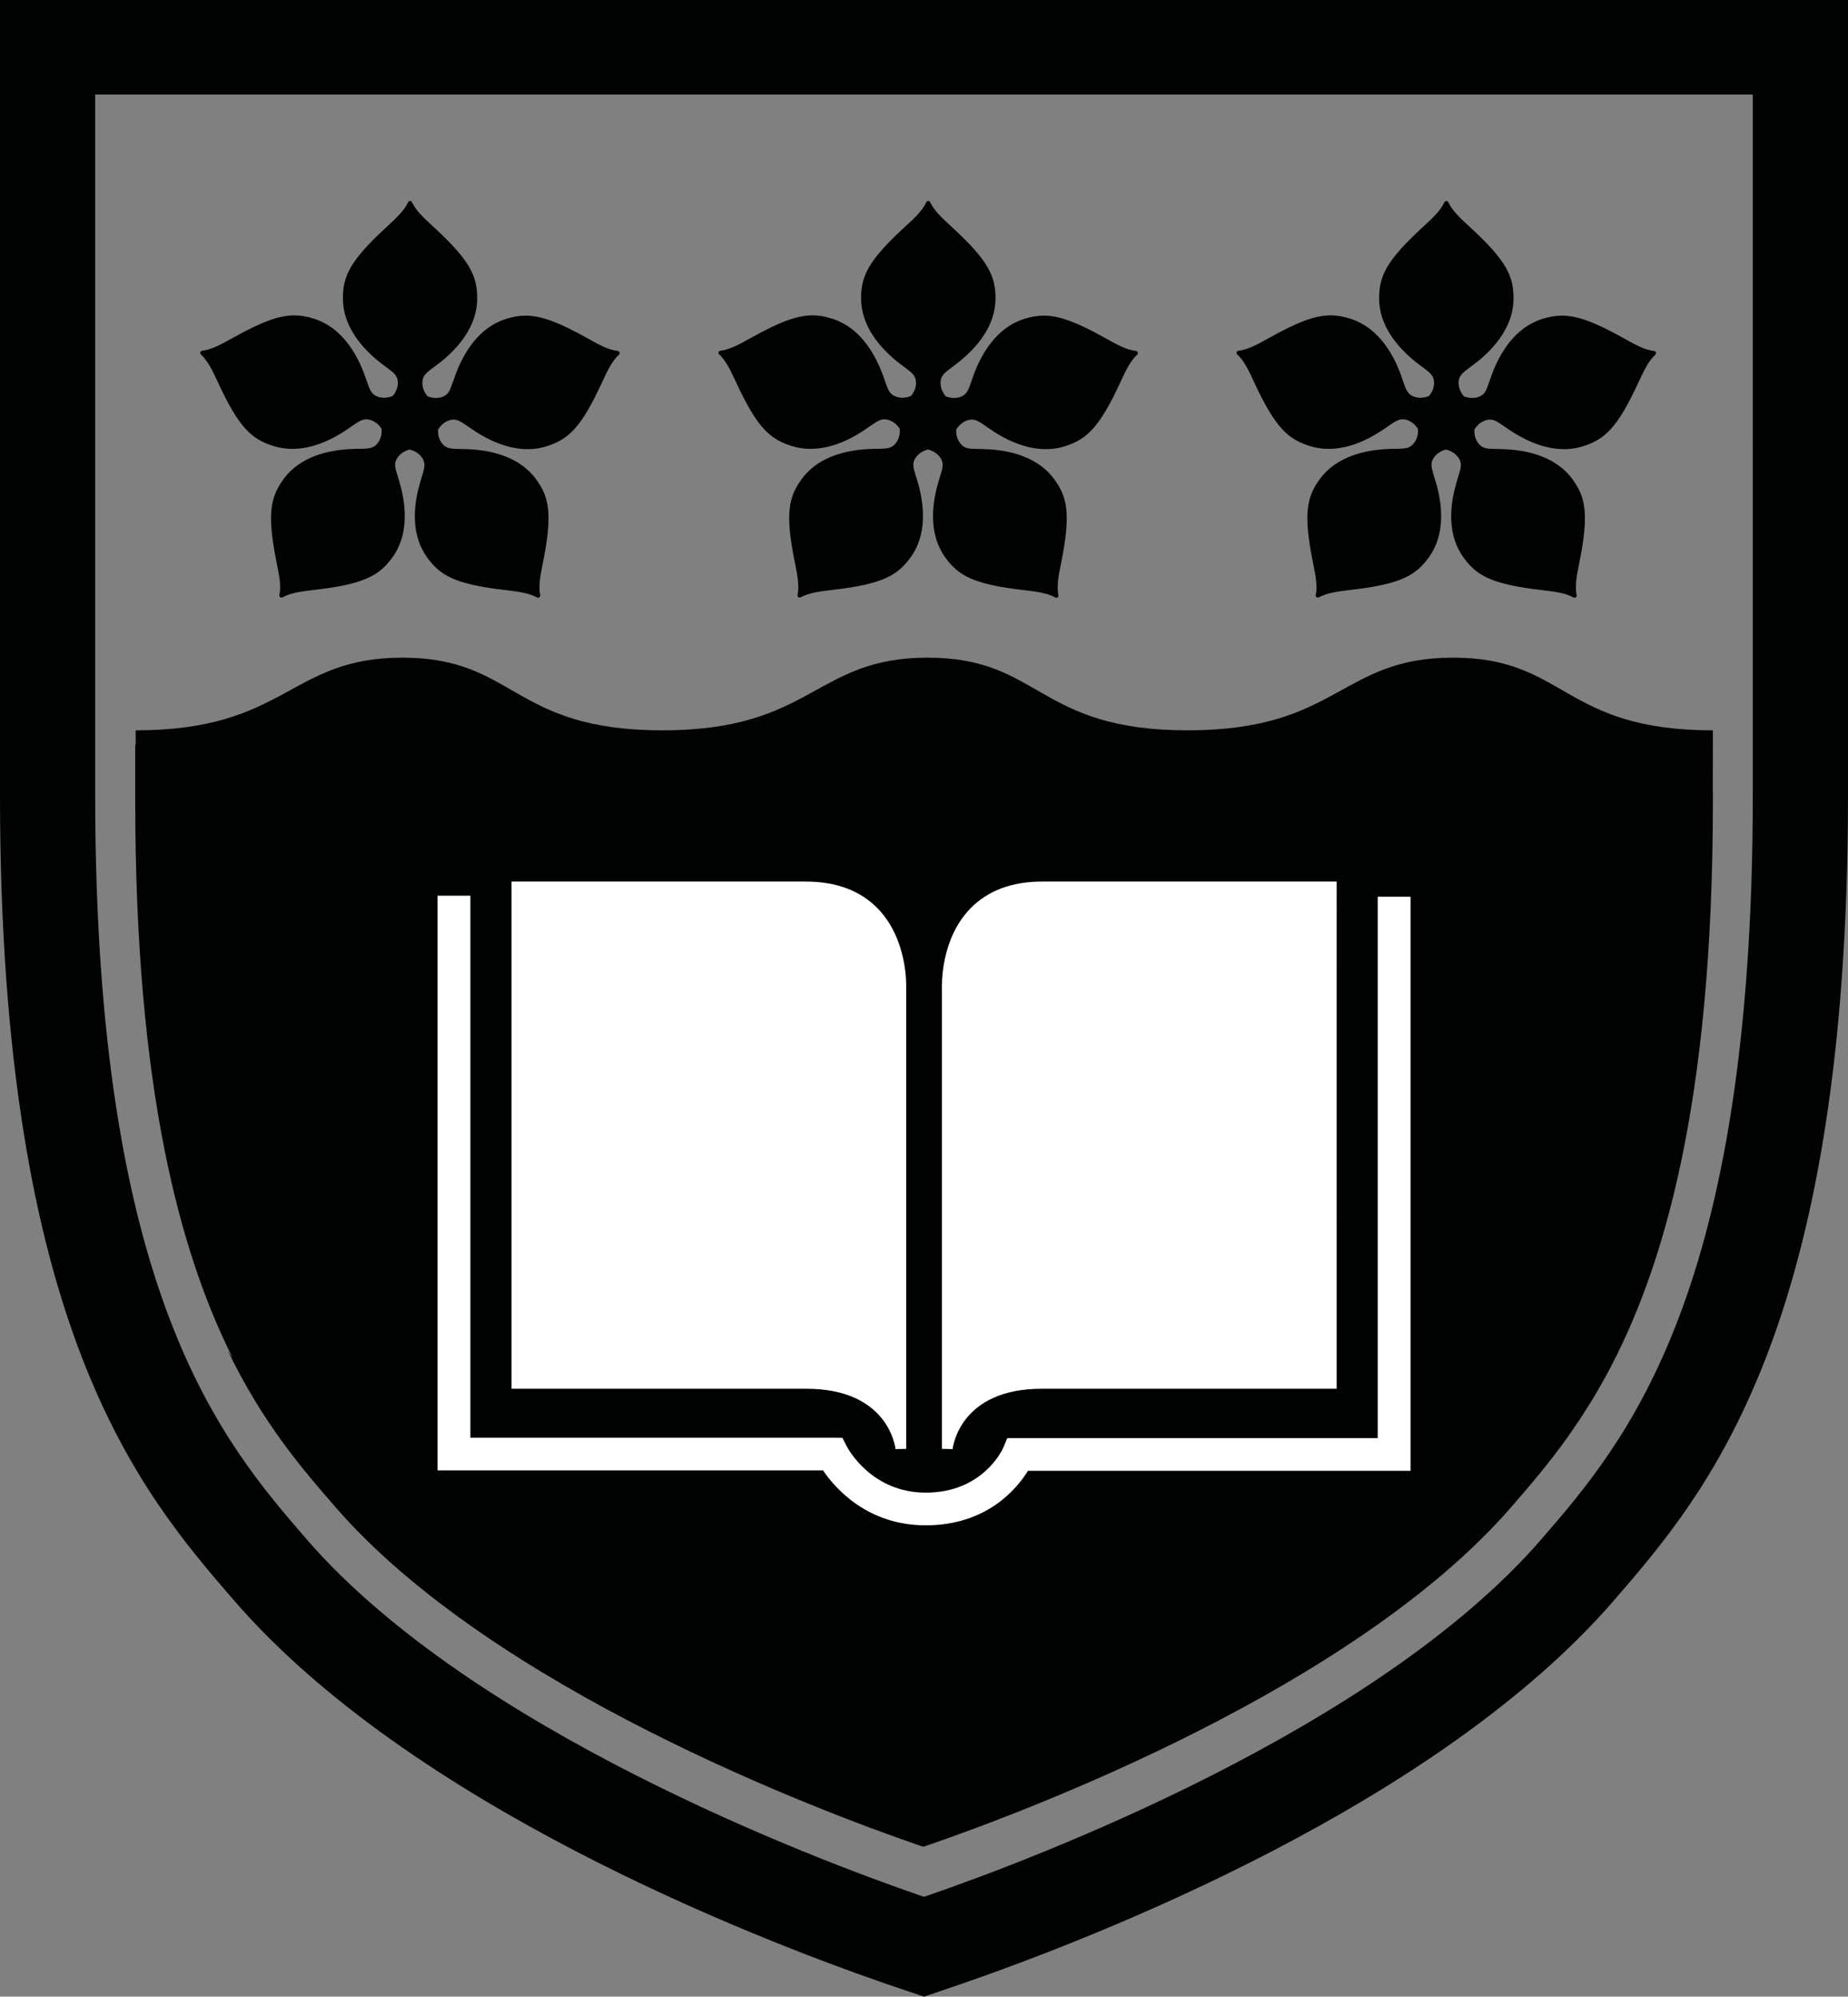 <?xml version="1.0" encoding="utf-8"?>
<!-- Generator: Adobe Illustrator 17.0.0, SVG Export Plug-In . SVG Version: 6.00 Build 0)  -->
<!DOCTYPE svg PUBLIC "-//W3C//DTD SVG 1.1//EN" "http://www.w3.org/Graphics/SVG/1.1/DTD/svg11.dtd">
<svg version="1.1"
	 id="Layer_1" inkscape:version="0.91 r13725" sodipodi:docname="uow_crest-mono.svg" xmlns:svg="http://www.w3.org/2000/svg" xmlns:cc="http://creativecommons.org/ns#" xmlns:rdf="http://www.w3.org/1999/02/22-rdf-syntax-ns#" xmlns:inkscape="http://www.inkscape.org/namespaces/inkscape" xmlns:sodipodi="http://sodipodi.sourceforge.net/DTD/sodipodi-0.dtd" xmlns:dc="http://purl.org/dc/elements/1.1/"
	 xmlns="http://www.w3.org/2000/svg" xmlns:xlink="http://www.w3.org/1999/xlink" x="0px" y="0px" width="129.866px"
	 height="140.283px" viewBox="0 0 129.866 140.283" enable-background="new 0 0 129.866 140.283" xml:space="preserve">
<rect x="0" y="0" width="129.866" height="140.283" fill="#808080" stroke="none"/>
<path id="path5" fill="#010202" d="M129.866,0v55.866c0,37.567-9.91,49.025-16.472,56.606
	c-12.364,14.268-36.157,23.571-45.843,26.921l-2.613,0.89l-2.662-0.898c-9.654-3.342-33.439-12.64-45.812-26.919
	C9.901,104.884,0,93.427,0,55.865V0H129.866z M6.689,55.866c0,35.096,8.935,45.434,14.849,52.272
	c11.621,13.413,35.797,22.506,42.934,24.972l0.456,0.158l0.464-0.158c7.129-2.466,31.306-11.556,42.934-24.972
	c5.914-6.839,14.849-17.171,14.849-52.272V6.642H6.689V55.866z"/>
<path id="path7" fill="#010202" d="M120.371,52.098v-0.785c-10.607,0-10.286-5.107-18.263-5.107c-7.96,0-8.024,5.107-18.645,5.107
	c-10.614,0-10.286-5.107-18.278-5.107c-7.961,0-8.04,5.107-18.638,5.107c-10.613,0-10.286-5.107-18.27-5.107
	c-7.968,0-8.112,5.107-18.743,5.107v0.785v0.223H9.503v3.943c0,20.208,3.133,31.753,6.858,39.163
	c-0.12-0.189-0.248-0.366-0.367-0.56c2.486,5.148,5.266,8.362,7.577,11.018c11.061,12.74,34.079,21.375,40.879,23.719l0.433,0.146
	l0.439-0.146c6.793-2.344,29.811-10.976,40.88-23.719c1.231-1.416,2.598-3.002,3.98-4.938c0.119-0.178,0.249-0.361,0.375-0.543
	c0.176-0.262,0.359-0.528,0.543-0.801c0.209-0.33,0.426-0.665,0.64-1.012c0.063-0.099,0.12-0.19,0.184-0.29
	c0.296-0.489,0.583-1,0.879-1.534c0.025-0.042,0.048-0.086,0.072-0.13c3.996-7.346,7.497-19.025,7.497-40.373v-0.657h-0.009
	L120.371,52.098z"/>
<path id="path9" fill="#FFFFFF" d="M61.699,63.845c-1.223-1.264-2.924-1.906-5.059-1.906H35.949v35.634h20.723
	c5.715,0,6.243,4.049,6.258,4.239l0.752-0.017V69.418C63.681,69.296,63.81,66.041,61.699,63.845"/>
<path id="path11" fill="#FFFFFF" d="M93.933,61.938h-20.7c-2.134,0-3.836,0.643-5.058,1.907c-2.111,2.193-1.983,5.452-1.983,5.589
	v32.362l0.751,0.016c0.024-0.19,0.544-4.239,6.258-4.239h20.731L93.933,61.938L93.933,61.938z"/>
<path id="path13" fill="#FFFFFF" d="M99.128,63.002h-2.311v38.039h-26.03l-0.296,0.704c-0.055,0.118-1.431,3.127-5.435,3.127
	c-3.82,0-5.467-3.1-5.539-3.232l-0.32-0.622l-0.712-0.007H33.056V62.93h-2.31v40.379h27.093c0.839,1.242,3.101,3.858,7.217,3.858
	c4.276,0,6.394-2.554,7.184-3.83h26.887L99.128,63.002L99.128,63.002z"/>
<path id="path17" fill="#010202" d="M115.127,26.892c-1.486,3.226-2.389,3.98-3.86,4.456c-1.486,0.481-3.204,0.13-4.986-1.007
	c-0.208-0.132-0.384-0.254-0.536-0.359l-0.041-0.028c-0.551-0.388-0.838-0.573-1.294-0.425c-0.328,0.106-0.599,0.329-0.799,0.648
	c-0.017,0.361,0.072,0.69,0.264,0.949c0.296,0.403,0.623,0.408,1.302,0.419c0.193,0.003,0.423,0.008,0.687,0.022
	c1.479,0.079,3.477,0.512,4.635,2.097c0.904,1.244,1.192,2.384,0.488,5.86c-0.2,1.001-0.32,1.653-0.191,2.304
	c0.008,0.055-0.016,0.111-0.064,0.141c-0.024,0.022-0.056,0.029-0.081,0.029c-0.032,0-0.055-0.003-0.071-0.018
	c-0.576-0.312-1.247-0.406-2.263-0.524c-3.548-0.414-4.556-1.033-5.459-2.271c-1.167-1.591-0.959-3.613-0.575-5.031
	c0.064-0.245,0.128-0.457,0.192-0.659c0.192-0.615,0.295-0.957,0-1.358c-0.201-0.272-0.496-0.464-0.864-0.552
	c-0.352,0.094-0.639,0.281-0.831,0.539c-0.296,0.405-0.192,0.723,0.008,1.385c0.064,0.183,0.119,0.391,0.191,0.636
	c0.376,1.417,0.583,3.439-0.575,5.024c-0.912,1.24-1.918,1.867-5.459,2.275c-1.023,0.12-1.687,0.214-2.263,0.524
	c-0.023,0.012-0.048,0.018-0.071,0.018c-0.081-0.008-0.16-0.064-0.16-0.146c0-0.024,0.008-0.049,0.024-0.069
	c0.103-0.634-0.009-1.278-0.209-2.256c-0.702-3.48-0.415-4.621,0.489-5.863c1.167-1.589,3.165-2.016,4.635-2.097
	c0.264-0.015,0.488-0.018,0.695-0.022c0.671-0.011,1.006-0.018,1.294-0.42c0.201-0.269,0.296-0.612,0.265-0.983
	c-0.192-0.304-0.465-0.515-0.768-0.619c-0.456-0.146-0.735,0.024-1.303,0.418c-0.168,0.115-0.351,0.25-0.576,0.389
	c-1.262,0.811-2.477,1.219-3.629,1.219c-0.472,0-0.926-0.07-1.358-0.209c-1.471-0.477-2.374-1.231-3.868-4.454
	c-0.424-0.93-0.719-1.524-1.199-1.977c-0.041-0.041-0.056-0.099-0.041-0.151c0.016-0.055,0.065-0.092,0.128-0.099
	c0.655-0.086,1.238-0.395,2.141-0.897c2.047-1.145,3.261-1.592,4.349-1.592c0.44,0,0.887,0.077,1.406,0.245
	c1.879,0.607,2.91,2.364,3.445,3.729c0.088,0.245,0.169,0.457,0.224,0.646c0.225,0.63,0.328,0.947,0.808,1.102
	c0.319,0.106,0.679,0.084,1.022-0.06c0.232-0.283,0.352-0.599,0.352-0.921c0-0.5-0.264-0.698-0.8-1.098l-0.048-0.034
	c-0.151-0.112-0.319-0.237-0.504-0.386c-1.142-0.928-2.509-2.444-2.509-4.406c0-1.528,0.447-2.617,3.077-5.025
	c0.752-0.693,1.231-1.154,1.519-1.746c0.024-0.053,0.072-0.085,0.127-0.085c0.056,0,0.112,0.032,0.135,0.085
	c0.289,0.592,0.76,1.054,1.519,1.746c2.629,2.405,3.069,3.495,3.069,5.025c0,1.961-1.358,3.48-2.501,4.406
	c-0.209,0.159-0.383,0.295-0.552,0.418c-0.536,0.4-0.808,0.601-0.808,1.101c0,0.34,0.136,0.667,0.376,0.949
	c0.343,0.129,0.687,0.147,0.991,0.051c0.48-0.154,0.583-0.471,0.799-1.105l0.024-0.074c0.064-0.171,0.128-0.356,0.208-0.573
	c0.536-1.365,1.566-3.122,3.446-3.728c0.511-0.163,0.966-0.242,1.414-0.242c1.08,0,2.303,0.444,4.348,1.588
	c0.888,0.504,1.479,0.815,2.134,0.896c0.064,0.008,0.112,0.048,0.128,0.103c0.015,0.055,0,0.114-0.04,0.151
	C115.847,25.37,115.56,25.964,115.127,26.892"/>
<path id="path19" fill="#010202" d="M78.715,26.892c-1.486,3.226-2.397,3.98-3.86,4.456c-1.486,0.482-3.205,0.132-4.995-1.007
	c-0.216-0.143-0.399-0.27-0.575-0.392c-0.552-0.383-0.831-0.568-1.295-0.42c-0.32,0.106-0.591,0.329-0.791,0.648
	c-0.024,0.361,0.073,0.69,0.264,0.949c0.288,0.403,0.623,0.408,1.294,0.419c0.2,0.003,0.432,0.008,0.695,0.022
	c1.471,0.079,3.469,0.512,4.628,2.097c0.911,1.244,1.19,2.384,0.496,5.86c-0.208,1.002-0.32,1.658-0.2,2.304
	c0.016,0.055-0.008,0.111-0.056,0.141c-0.032,0.022-0.056,0.029-0.087,0.029c-0.026,0-0.049-0.003-0.073-0.018
	c-0.575-0.312-1.239-0.406-2.261-0.524c-3.549-0.414-4.549-1.033-5.459-2.271c-1.16-1.591-0.952-3.613-0.576-5.031
	c0.064-0.234,0.128-0.436,0.176-0.615l0.016-0.045c0.2-0.637,0.296-0.959,0.008-1.358c-0.2-0.272-0.495-0.464-0.863-0.552
	c-0.351,0.094-0.639,0.281-0.83,0.539c-0.297,0.405-0.193,0.724,0,1.362l0.023,0.047c0.049,0.178,0.112,0.379,0.176,0.612
	c0.368,1.417,0.576,3.441-0.583,5.024c-0.91,1.24-1.91,1.867-5.451,2.275c-1.031,0.12-1.694,0.214-2.27,0.524
	c-0.024,0.012-0.047,0.018-0.072,0.018c-0.088-0.008-0.152-0.064-0.152-0.146c0-0.024,0.009-0.049,0.015-0.069
	c0.112-0.636-0.006-1.278-0.199-2.256c-0.711-3.48-0.423-4.621,0.488-5.863c1.159-1.589,3.157-2.016,4.636-2.097
	c0.263-0.015,0.487-0.018,0.686-0.022c0.671-0.011,1.007-0.018,1.304-0.42c0.2-0.269,0.287-0.61,0.263-0.983
	c-0.2-0.304-0.464-0.518-0.775-0.617c-0.456-0.148-0.728,0.022-1.303,0.416c-0.16,0.115-0.351,0.25-0.567,0.389
	c-1.262,0.811-2.486,1.219-3.628,1.219c-0.472,0-0.927-0.07-1.359-0.209c-1.471-0.477-2.381-1.232-3.868-4.454
	c-0.432-0.927-0.719-1.524-1.199-1.977c-0.047-0.041-0.056-0.099-0.04-0.151c0.016-0.055,0.064-0.092,0.12-0.099
	c0.655-0.086,1.239-0.395,2.142-0.897c2.046-1.145,3.268-1.592,4.348-1.592c0.448,0,0.895,0.077,1.407,0.245
	c1.886,0.607,2.908,2.364,3.445,3.729c0.08,0.199,0.143,0.377,0.2,0.537l0.032,0.11c0.224,0.628,0.328,0.948,0.807,1.101
	c0.319,0.106,0.671,0.084,1.023-0.06c0.233-0.283,0.353-0.599,0.353-0.921c0-0.501-0.289-0.712-0.808-1.098l-0.088-0.064
	c-0.135-0.105-0.288-0.221-0.463-0.356c-1.134-0.928-2.501-2.447-2.501-4.406c0-1.529,0.439-2.617,3.068-5.025
	c0.76-0.689,1.231-1.152,1.518-1.746c0.024-0.053,0.08-0.085,0.136-0.085s0.104,0.034,0.128,0.085
	c0.287,0.592,0.768,1.054,1.526,1.746c2.621,2.405,3.069,3.495,3.069,5.025c0,1.961-1.367,3.48-2.511,4.406
	c-0.167,0.135-0.319,0.251-0.455,0.353l-0.088,0.065c-0.536,0.4-0.807,0.601-0.807,1.101c0,0.34,0.128,0.667,0.367,0.949
	c0.344,0.129,0.687,0.147,0.999,0.051c0.473-0.155,0.591-0.493,0.799-1.105c0.064-0.186,0.136-0.4,0.232-0.647
	c0.536-1.365,1.566-3.122,3.437-3.728c0.512-0.163,0.967-0.242,1.415-0.242c1.079,0,2.302,0.444,4.348,1.59
	c0.895,0.501,1.479,0.812,2.142,0.893c0.057,0.008,0.104,0.048,0.121,0.103c0.015,0.055,0,0.114-0.041,0.153
	C79.434,25.367,79.147,25.962,78.715,26.892"/>
<path id="path21" fill="#010202" d="M42.295,26.892c-1.486,3.226-2.389,3.98-3.86,4.456c-1.486,0.482-3.205,0.13-4.987-1.007
	c-0.216-0.143-0.407-0.27-0.575-0.388c-0.552-0.387-0.84-0.57-1.294-0.424c-0.328,0.106-0.599,0.329-0.791,0.648
	c-0.025,0.361,0.063,0.69,0.256,0.949c0.296,0.403,0.631,0.408,1.302,0.419c0.2,0.003,0.422,0.008,0.686,0.022
	c1.478,0.079,3.477,0.512,4.636,2.097c0.902,1.244,1.19,2.384,0.487,5.86c-0.2,1.001-0.32,1.653-0.191,2.304
	c0.007,0.055-0.016,0.111-0.064,0.141c-0.024,0.022-0.056,0.029-0.08,0.029c-0.023,0-0.056-0.003-0.071-0.018
	c-0.584-0.312-1.247-0.406-2.263-0.524c-3.548-0.414-4.548-1.033-5.459-2.271c-1.159-1.591-0.959-3.613-0.575-5.031
	c0.064-0.231,0.12-0.434,0.175-0.61l0.016-0.049c0.192-0.615,0.296-0.957,0-1.358c-0.191-0.272-0.496-0.464-0.863-0.552
	c-0.344,0.094-0.638,0.281-0.823,0.539c-0.304,0.405-0.2,0.723,0.007,1.385c0.057,0.183,0.12,0.391,0.185,0.636
	c0.375,1.417,0.583,3.441-0.576,5.024c-0.911,1.24-1.91,1.867-5.459,2.275c-1.023,0.12-1.686,0.214-2.262,0.524
	c-0.023,0.012-0.048,0.018-0.072,0.018h-0.008c-0.079,0-0.143-0.067-0.143-0.146c0-0.024,0-0.047,0.015-0.069
	c0.112-0.634-0.008-1.278-0.208-2.256c-0.702-3.48-0.406-4.621,0.497-5.863c1.159-1.589,3.156-2.016,4.628-2.097
	c0.264-0.015,0.495-0.018,0.695-0.022c0.671-0.011,0.998-0.018,1.302-0.42c0.2-0.272,0.288-0.612,0.256-0.983
	c-0.192-0.304-0.456-0.515-0.768-0.619c-0.454-0.146-0.735,0.024-1.302,0.418c-0.169,0.115-0.351,0.25-0.567,0.389
	c-1.271,0.811-2.486,1.219-3.628,1.219H20.54c-0.464,0-0.927-0.07-1.359-0.209c-1.47-0.477-2.374-1.231-3.86-4.454
	c-0.43-0.93-0.728-1.524-1.207-1.977c-0.04-0.041-0.056-0.099-0.04-0.151c0.024-0.055,0.072-0.092,0.121-0.099
	c0.663-0.086,1.246-0.395,2.149-0.897c2.047-1.145,3.269-1.592,4.348-1.592c0.441,0,0.895,0.077,1.407,0.245
	c1.878,0.607,2.909,2.364,3.445,3.729c0.088,0.245,0.168,0.457,0.232,0.646c0.217,0.63,0.328,0.947,0.8,1.102
	c0.319,0.106,0.678,0.084,1.023-0.06c0.232-0.283,0.36-0.601,0.36-0.921c0-0.5-0.272-0.698-0.807-1.098l-0.049-0.034
	c-0.143-0.112-0.319-0.237-0.504-0.386c-1.143-0.928-2.502-2.444-2.502-4.406c0-1.528,0.439-2.617,3.069-5.025
	c0.752-0.692,1.231-1.153,1.519-1.746c0.023-0.053,0.072-0.085,0.135-0.085c0.055,0,0.104,0.032,0.128,0.085
	c0.287,0.592,0.767,1.054,1.526,1.746c2.621,2.405,3.061,3.495,3.061,5.025c0,1.961-1.359,3.48-2.503,4.406
	c-0.192,0.155-0.367,0.289-0.551,0.418c-0.536,0.4-0.8,0.601-0.8,1.101c0,0.34,0.128,0.669,0.368,0.949
	c0.343,0.129,0.687,0.147,0.991,0.051c0.48-0.154,0.583-0.473,0.799-1.105l0.032-0.073c0.056-0.169,0.12-0.356,0.208-0.575
	c0.528-1.365,1.558-3.122,3.445-3.728c0.504-0.163,0.959-0.242,1.399-0.242c1.088,0,2.31,0.444,4.356,1.588
	c0.896,0.504,1.486,0.815,2.142,0.896c0.056,0.008,0.104,0.048,0.12,0.103c0.015,0.055,0,0.114-0.041,0.151
	C43.022,25.361,42.727,25.962,42.295,26.892"/>
</svg>
